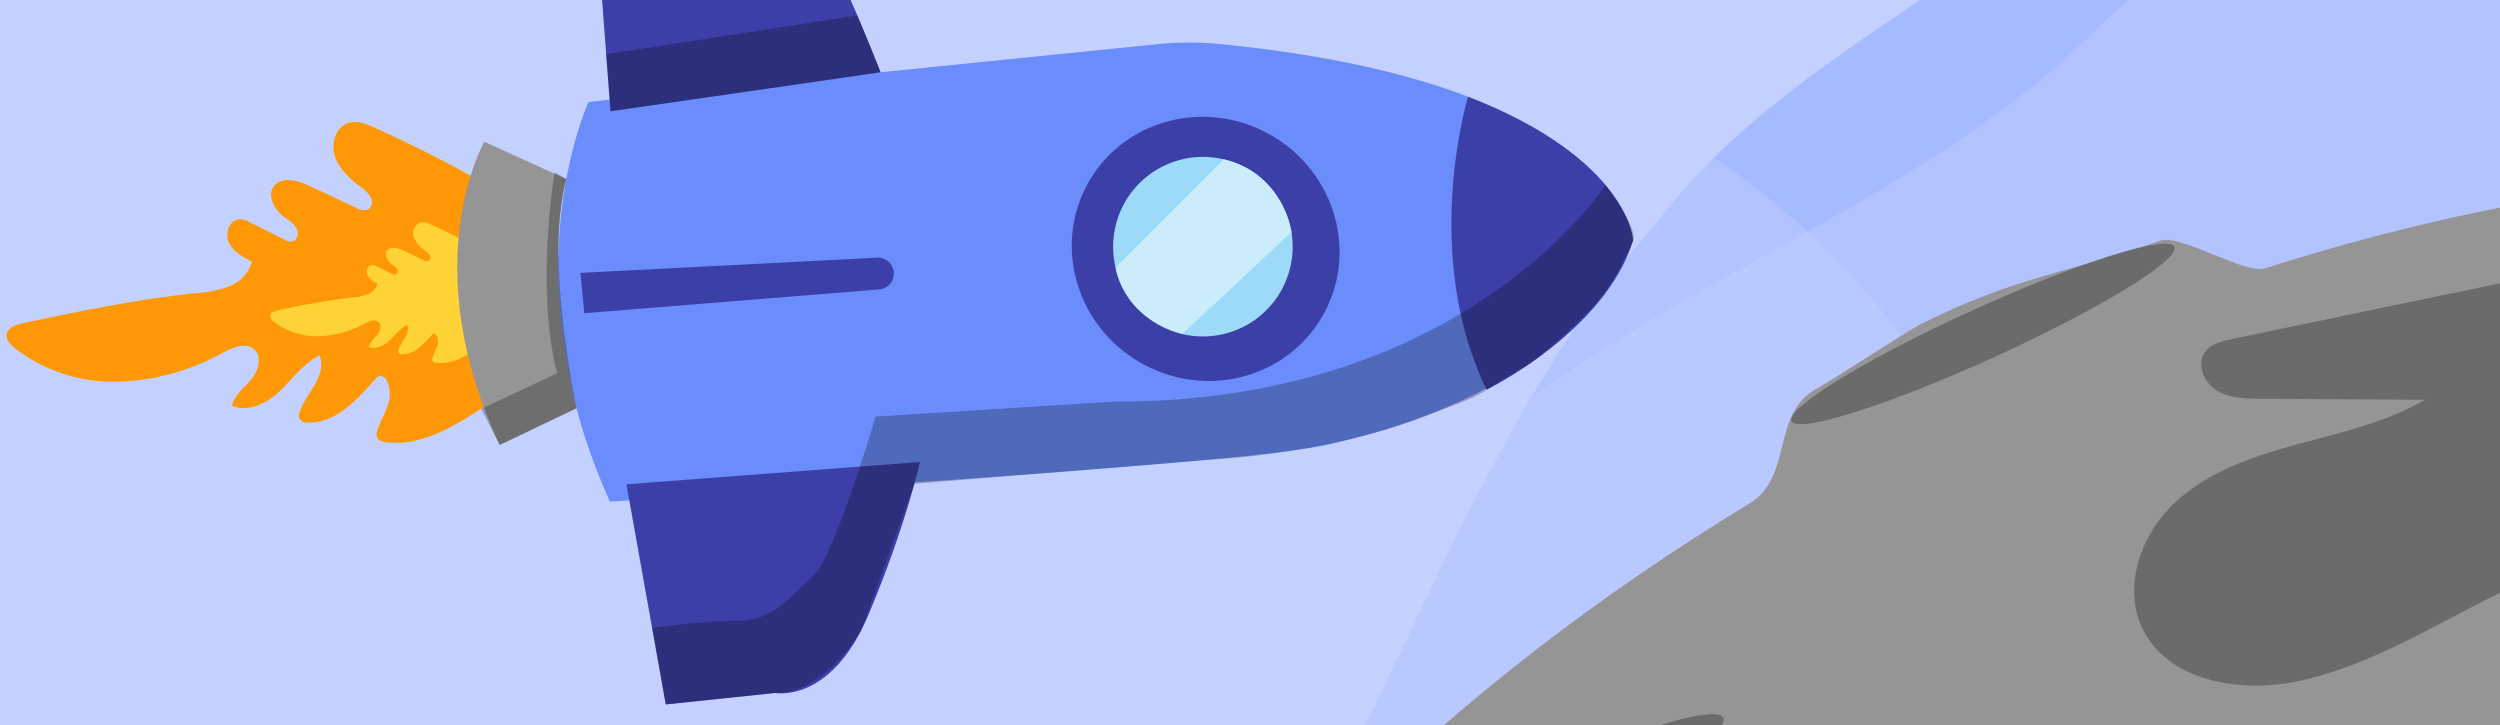 <svg id="_13" data-name="13" xmlns="http://www.w3.org/2000/svg" xmlns:xlink="http://www.w3.org/1999/xlink" width="494.594" height="143.43" viewBox="0 0 494.594 143.43">
  <defs>
    <clipPath id="clip-path">
      <path id="Trazado_165776" data-name="Trazado 165776" d="M0,0H494.594V143.429H0Z" fill="#a6bbff"/>
    </clipPath>
    <clipPath id="clip-path-2">
      <rect id="Rectángulo_43147" data-name="Rectángulo 43147" width="48.802" height="40.835" fill="none"/>
    </clipPath>
    <clipPath id="clip-path-3">
      <rect id="Rectángulo_43148" data-name="Rectángulo 43148" width="130.199" height="181.956" fill="none"/>
    </clipPath>
    <clipPath id="clip-path-4">
      <rect id="Rectángulo_43149" data-name="Rectángulo 43149" width="27.098" height="52.152" fill="none"/>
    </clipPath>
    <clipPath id="clip-path-5">
      <rect id="Rectángulo_43152" data-name="Rectángulo 43152" width="534.91" height="399.391" fill="none"/>
    </clipPath>
  </defs>
  <path id="Trazado_156666" data-name="Trazado 156666" d="M0,0H494.594V143.429H0Z" fill="#a6bbff"/>
  <g id="Enmascarar_grupo_249" data-name="Enmascarar grupo 249" clip-path="url(#clip-path)">
    <g id="Grupo_170629" data-name="Grupo 170629" transform="translate(-8.689 -240.274)">
      <g id="Grupo_170486" data-name="Grupo 170486" transform="translate(-48 -17)">
        <path id="Trazado_165206" data-name="Trazado 165206" d="M493.427,128.944C489.672,65.2,445.106,4.333,384.748.558,315.424-5.269,251.792,36.443,182.737,36.884,147.525,40.2,114.5,25.4,80.186,20.627,2.682,17.506-9.127,117.435,5.328,181.847,66.287,485.51,497.647,444.195,493.427,128.944Z" transform="translate(533.588 190.886) rotate(132)" fill="#c4d1ff"/>
        <path id="Trazado_165207" data-name="Trazado 165207" d="M.018,77.647C2.2,39.26,28.163,2.609,63.319.336,103.7-3.173,140.76,21.945,180.982,22.21c20.51,1.994,39.744-6.913,59.732-9.79,45.143-1.88,52.021,58.3,43.6,97.083C248.81,292.36-2.441,267.481.018,77.647Z" transform="translate(203.811 532.462) rotate(-81)" fill="#c4d1ff" opacity="0.388" style="mix-blend-mode: multiply;isolation: isolate"/>
        <path id="Trazado_165208" data-name="Trazado 165208" d="M.026,112.166C3.185,56.714,40.683,3.769,91.468.485c58.33-5.069,111.87,31.215,169.973,31.6,29.628,2.881,57.413-9.987,86.287-14.142,65.212-2.715,75.148,84.211,62.986,140.242C359.422,422.334-3.526,386.394.026,112.166Z" transform="matrix(0.695, -0.719, 0.719, 0.695, 267.726, 427.691)" fill="#c4d1ff" opacity="0.388" style="mix-blend-mode: multiply;isolation: isolate"/>
        <path id="Trazado_165209" data-name="Trazado 165209" d="M.026,112.166C3.185,56.714,40.683,3.769,91.468.485c58.33-5.069,111.87,31.215,169.973,31.6,29.628,2.881,57.413-9.987,86.287-14.142,65.212-2.715,75.148,84.211,62.986,140.242C359.422,422.334-3.526,386.394.026,112.166Z" transform="translate(224.016 231.237) rotate(90)" fill="#c4d1ff" opacity="0.388" style="mix-blend-mode: multiply;isolation: isolate"/>
      </g>
    </g>
    <g id="Grupo_170632" data-name="Grupo 170632" transform="translate(117.476 -77.421) rotate(30)">
      <g id="Grupo_170646" data-name="Grupo 170646" transform="translate(-28.919 -4.088)">
        <g id="Grupo_170642" data-name="Grupo 170642">
          <g id="Grupo_170647" data-name="Grupo 170647">
            <path id="Trazado_165899" data-name="Trazado 165899" d="M111.138,89.11s3.221,37.693,43.169,66.365c0,0,102.682-67.408,116.857-80.294s35.847-37.294,32.625-65.645c0,0-17.712-25.659-90.181,7.2A63.682,63.682,0,0,0,202.666,23.1Z" transform="translate(-34.308 0)" fill="#6b8dfc"/>
            <path id="Trazado_165900" data-name="Trazado 165900" d="M299.849,65.449c0,14.331-11.939,25.949-26.666,25.949S246.516,79.78,246.516,65.449,258.455,39.5,273.183,39.5s26.666,11.617,26.666,25.949" transform="translate(-76.099 -12.194)" fill="#3c3fa7"/>
            <path id="Trazado_165901" data-name="Trazado 165901" d="M104.624,102.336l42.419-33.4s-24.78-20-32.754-21.692-8.94-4.832-18.847,0S74.9,58.845,74.9,58.845Z" transform="translate(-23.123 -13.79)" fill="#3c3fa7"/>
            <path id="Trazado_165902" data-name="Trazado 165902" d="M223.3,170.727l-48.082,32.86,28.511,33.827,17.639-12.806S232,220.984,229.579,201.9s-6.282-31.169-6.282-31.169" transform="translate(-54.088 -52.703)" fill="#3c3fa7"/>
            <path id="Trazado_165903" data-name="Trazado 165903" d="M138.216,164.488l-4.655-6.516,49.268-31.921a3.151,3.151,0,1,1,3.426,5.288Z" transform="translate(-41.23 -38.755)" fill="#3c3fa7"/>
            <path id="Trazado_165904" data-name="Trazado 165904" d="M293.917,68.953a17.759,17.759,0,1,1-17.759-17.759,17.759,17.759,0,0,1,17.759,17.759" transform="translate(-79.767 -15.803)" fill="#9ddaf8"/>
            <path id="Trazado_165905" data-name="Trazado 165905" d="M328.337,1.251S335.683,32.88,360.51,49.61c0,0,14.517-21.607,10.329-40.051,0,0-8.409-13.474-42.5-8.307" transform="translate(-101.357 -0.022)" fill="#3c3fa7"/>
            <path id="Trazado_165906" data-name="Trazado 165906" d="M64.346,164.058q-10.805.18-21.571,1.261c-1.82.183-3.808.468-5.039,1.82-1.835,2.014-.913,5.472,1.186,7.211s4.941,2.209,7.639,2.591a5.294,5.294,0,0,1,2.49.788,1.8,1.8,0,0,1,.606,2.315,2.658,2.658,0,0,1-2.082.834l-10.246.877c-2.586.221-5.882,1.107-6.094,3.694-.2,2.429,2.655,3.936,5.08,4.182a6.48,6.48,0,0,1,3.059.722c.877.595,1.257,2.045.418,2.691a2.478,2.478,0,0,1-1.392.369l-7.622.469a4.6,4.6,0,0,0-2.113.475c-1.728,1.039-1.224,3.92.429,5.076s3.835,1.094,5.849.987A7.5,7.5,0,0,1,33.4,207a24.264,24.264,0,0,1-5.265,4.6c-9.248,6.724-17.791,14.358-26.316,21.978-1.072.958-2.249,2.347-1.656,3.657.436.964,1.618,1.3,2.664,1.466a31.9,31.9,0,0,0,20.915-4.37,45.551,45.551,0,0,0,15.175-15.352c1.2-1.927,2.933-4.233,5.146-3.723,2.12.488,2.765,3.252,2.4,5.4s-1.306,4.32-.724,6.416c3.513-.343,5.8-3.9,6.791-7.287s1.294-7.093,3.3-9.994c1.564,1.272,2.031,3.463,2.05,5.479s-.306,4.058.1,6.032a1.46,1.46,0,0,0,2.415,1.183c4.887-2.547,6.2-8.777,7.32-14.172a1.66,1.66,0,0,1,.428-.953,1.406,1.406,0,0,1,1.543.031,6.059,6.059,0,0,1,2.733,4.287c.351,1.717.324,3.494.685,5.208a2.044,2.044,0,0,0,.632,1.259,2.107,2.107,0,0,0,2.041-.05c6.273-2.605,9.871-9.089,12.993-15.122a2.629,2.629,0,0,0-.207-3.509c-8.155-11.41-19.468-19.038-22.529-32.725Z" transform="translate(0 -50.644)" fill="#ff9807"/>
            <path id="Trazado_165907" data-name="Trazado 165907" d="M90.862,181.05q-4.741.079-9.464.553a3.338,3.338,0,0,0-2.211.8,2.311,2.311,0,0,0,.52,3.164A6.557,6.557,0,0,0,83.06,186.7a2.32,2.32,0,0,1,1.092.346.792.792,0,0,1,.265,1.016,1.166,1.166,0,0,1-.914.366l-4.5.384c-1.134.1-2.58.486-2.673,1.621-.088,1.066,1.165,1.726,2.229,1.835a2.844,2.844,0,0,1,1.343.317c.384.261.552.9.183,1.181a1.087,1.087,0,0,1-.61.162l-3.344.206a2.015,2.015,0,0,0-.927.208c-.758.456-.537,1.72.188,2.227a4.05,4.05,0,0,0,2.566.433,3.286,3.286,0,0,1-.679,2.885,10.651,10.651,0,0,1-2.31,2.021,149.507,149.507,0,0,0-11.546,9.642c-.471.421-.987,1.03-.727,1.6a1.44,1.44,0,0,0,1.168.644,14,14,0,0,0,9.176-1.918,19.986,19.986,0,0,0,6.658-6.736c.527-.845,1.287-1.857,2.258-1.633.93.214,1.214,1.427,1.053,2.368A6.591,6.591,0,0,0,82.7,208.7c1.541-.151,2.545-1.711,2.98-3.2s.568-3.112,1.45-4.385a3.068,3.068,0,0,1,.9,2.4,13.691,13.691,0,0,0,.045,2.647.641.641,0,0,0,1.06.519c2.144-1.118,2.72-3.851,3.212-6.218a.727.727,0,0,1,.187-.418.616.616,0,0,1,.677.014,2.655,2.655,0,0,1,1.2,1.88c.154.754.142,1.533.3,2.285a.9.9,0,0,0,.277.552.924.924,0,0,0,.9-.021c2.752-1.143,4.331-3.988,5.7-6.634a1.154,1.154,0,0,0-.091-1.54c-3.578-5.006-8.542-8.353-9.885-14.358Z" transform="translate(-19.334 -55.89)" fill="#ffd236"/>
            <path id="Trazado_165908" data-name="Trazado 165908" d="M108.719,151.209l-17.737,1.73s0,27.71,32.618,50.422l9.541-13.887s-18.481-18.732-24.423-38.265" transform="translate(-28.086 -46.678)" fill="#959595"/>
            <path id="Trazado_165909" data-name="Trazado 165909" d="M273.241,51.906l-7.82,29.209s5.939,7.982,18.02,4.761l8.626-28.205s-7.338-9.326-18.826-5.765" transform="translate(-81.935 -15.773)" fill="#cbecfb"/>
            <g id="Grupo_170634" data-name="Grupo 170634" transform="translate(75.118 47.712)" opacity="0.26">
              <g id="Grupo_170633" data-name="Grupo 170633">
                <g id="Grupo_170632-2" data-name="Grupo 170632" clip-path="url(#clip-path-2)">
                  <path id="Trazado_165910" data-name="Trazado 165910" d="M147.844,69.017,108.66,100.51l6.383,9.342,42.42-33.4Z" transform="translate(-108.661 -69.017)"/>
                </g>
              </g>
            </g>
            <g id="Grupo_170637" data-name="Grupo 170637" transform="translate(139.752 2.756)" opacity="0.26">
              <g id="Grupo_170636" data-name="Grupo 170636">
                <g id="Grupo_170635" data-name="Grupo 170635" clip-path="url(#clip-path-3)">
                  <path id="Trazado_165911" data-name="Trazado 165911" d="M321.668,3.986S319.4,55.064,258.8,89.777l-39.263,26.095s6.765,28.028,5.074,33.344-2.416,11.84-8.457,15.222a128.713,128.713,0,0,0-13.993,9.775l9.886,11.729,17.639-12.806s7.878-3.389,8.53-19.091l-5.389-30.508L280.5,90.582S301.041,77.615,314.571,60.3c2.632-3.368,5.431-6.3,6.988-9.481,5.409-11.055,4.288-4.774,9.523-22.815,1.338-4.611,1.651-9.461.805-17.236-.292-2.684-10.219-6.781-10.219-6.781" transform="translate(-202.157 -3.986)"/>
                </g>
              </g>
            </g>
            <g id="Grupo_170640" data-name="Grupo 170640" transform="translate(77.957 104.531)" opacity="0.26">
              <g id="Grupo_170639" data-name="Grupo 170639">
                <g id="Grupo_170638" data-name="Grupo 170638" clip-path="url(#clip-path-4)">
                  <path id="Trazado_165912" data-name="Trazado 165912" d="M112.769,151.209s8.054,21.627,20.3,34.191l-9.48,13.6,6.742,4.359,9.541-13.887s-20.62-22.844-24.423-38.265Z" transform="translate(-112.769 -151.209)"/>
                </g>
              </g>
            </g>
          </g>
        </g>
      </g>
    </g>
    <g id="Grupo_170644" data-name="Grupo 170644" transform="translate(189.191 34.109)">
      <g id="Grupo_170644-2" data-name="Grupo 170644" clip-path="url(#clip-path-5)">
        <path id="Trazado_165913" data-name="Trazado 165913" d="M523.613,71.251C565.955,155.7,485.594,281.657,344.123,352.6S53.64,412.585,11.3,328.141C-27.539,250.688,36.85,138.308,156.941,65.493c8.7-5.273,4.186-17.986,13.448-22.816,2.283-1.191,18.077-11.5,20.393-12.657,18.738-9.4,28.73-9.983,47.467-16.525,3.909-1.365,16.7,6.738,20.59,5.5C377.233-18.753,488.048.325,523.613,71.251" transform="translate(0 0)" fill="#959595"/>
        <path id="Trazado_165914" data-name="Trazado 165914" d="M294.748,19.292c1.166,2.563-14.848,12.36-35.771,21.883s-38.828,15.165-39.994,12.6,14.848-12.36,35.771-21.883,38.828-15.165,39.994-12.6" transform="translate(-53.75 -4.585)" fill="#6b6b6b"/>
        <path id="Trazado_165915" data-name="Trazado 165915" d="M183.328,142.8c1.106,2.43-10.235,9.97-25.332,16.841s-28.23,10.471-29.336,8.041,10.235-9.97,25.331-16.841,28.231-10.471,29.337-8.041" transform="translate(-31.57 -34.874)" fill="#6b6b6b"/>
        <path id="Trazado_165916" data-name="Trazado 165916" d="M454.307,8.208,328.155,34.445c-1.95.406-4.08.923-5.255,2.531-1.755,2.4-.27,6.048,2.257,7.616s5.674,1.635,8.649,1.654l32.546.212c-7.763,4.55-16.725,6.489-25.406,8.856s-17.53,5.394-24.09,11.554S306.63,83.093,310.322,91.3c4.934,10.966,19.766,13.339,31.5,10.712,18.9-4.23,34.785-16.925,53.09-23.241A82.727,82.727,0,0,1,437.045,75.7c10.972,2.076,21.444,6.368,32.455,8.227s23.3.886,31.8-6.361c7.2-6.147,10.517-15.964,10.556-25.434a45.987,45.987,0,0,0-56.1-45.056" transform="translate(-75.83 -1.472)" fill="#6b6b6b"/>
      </g>
    </g>
  </g>
</svg>
